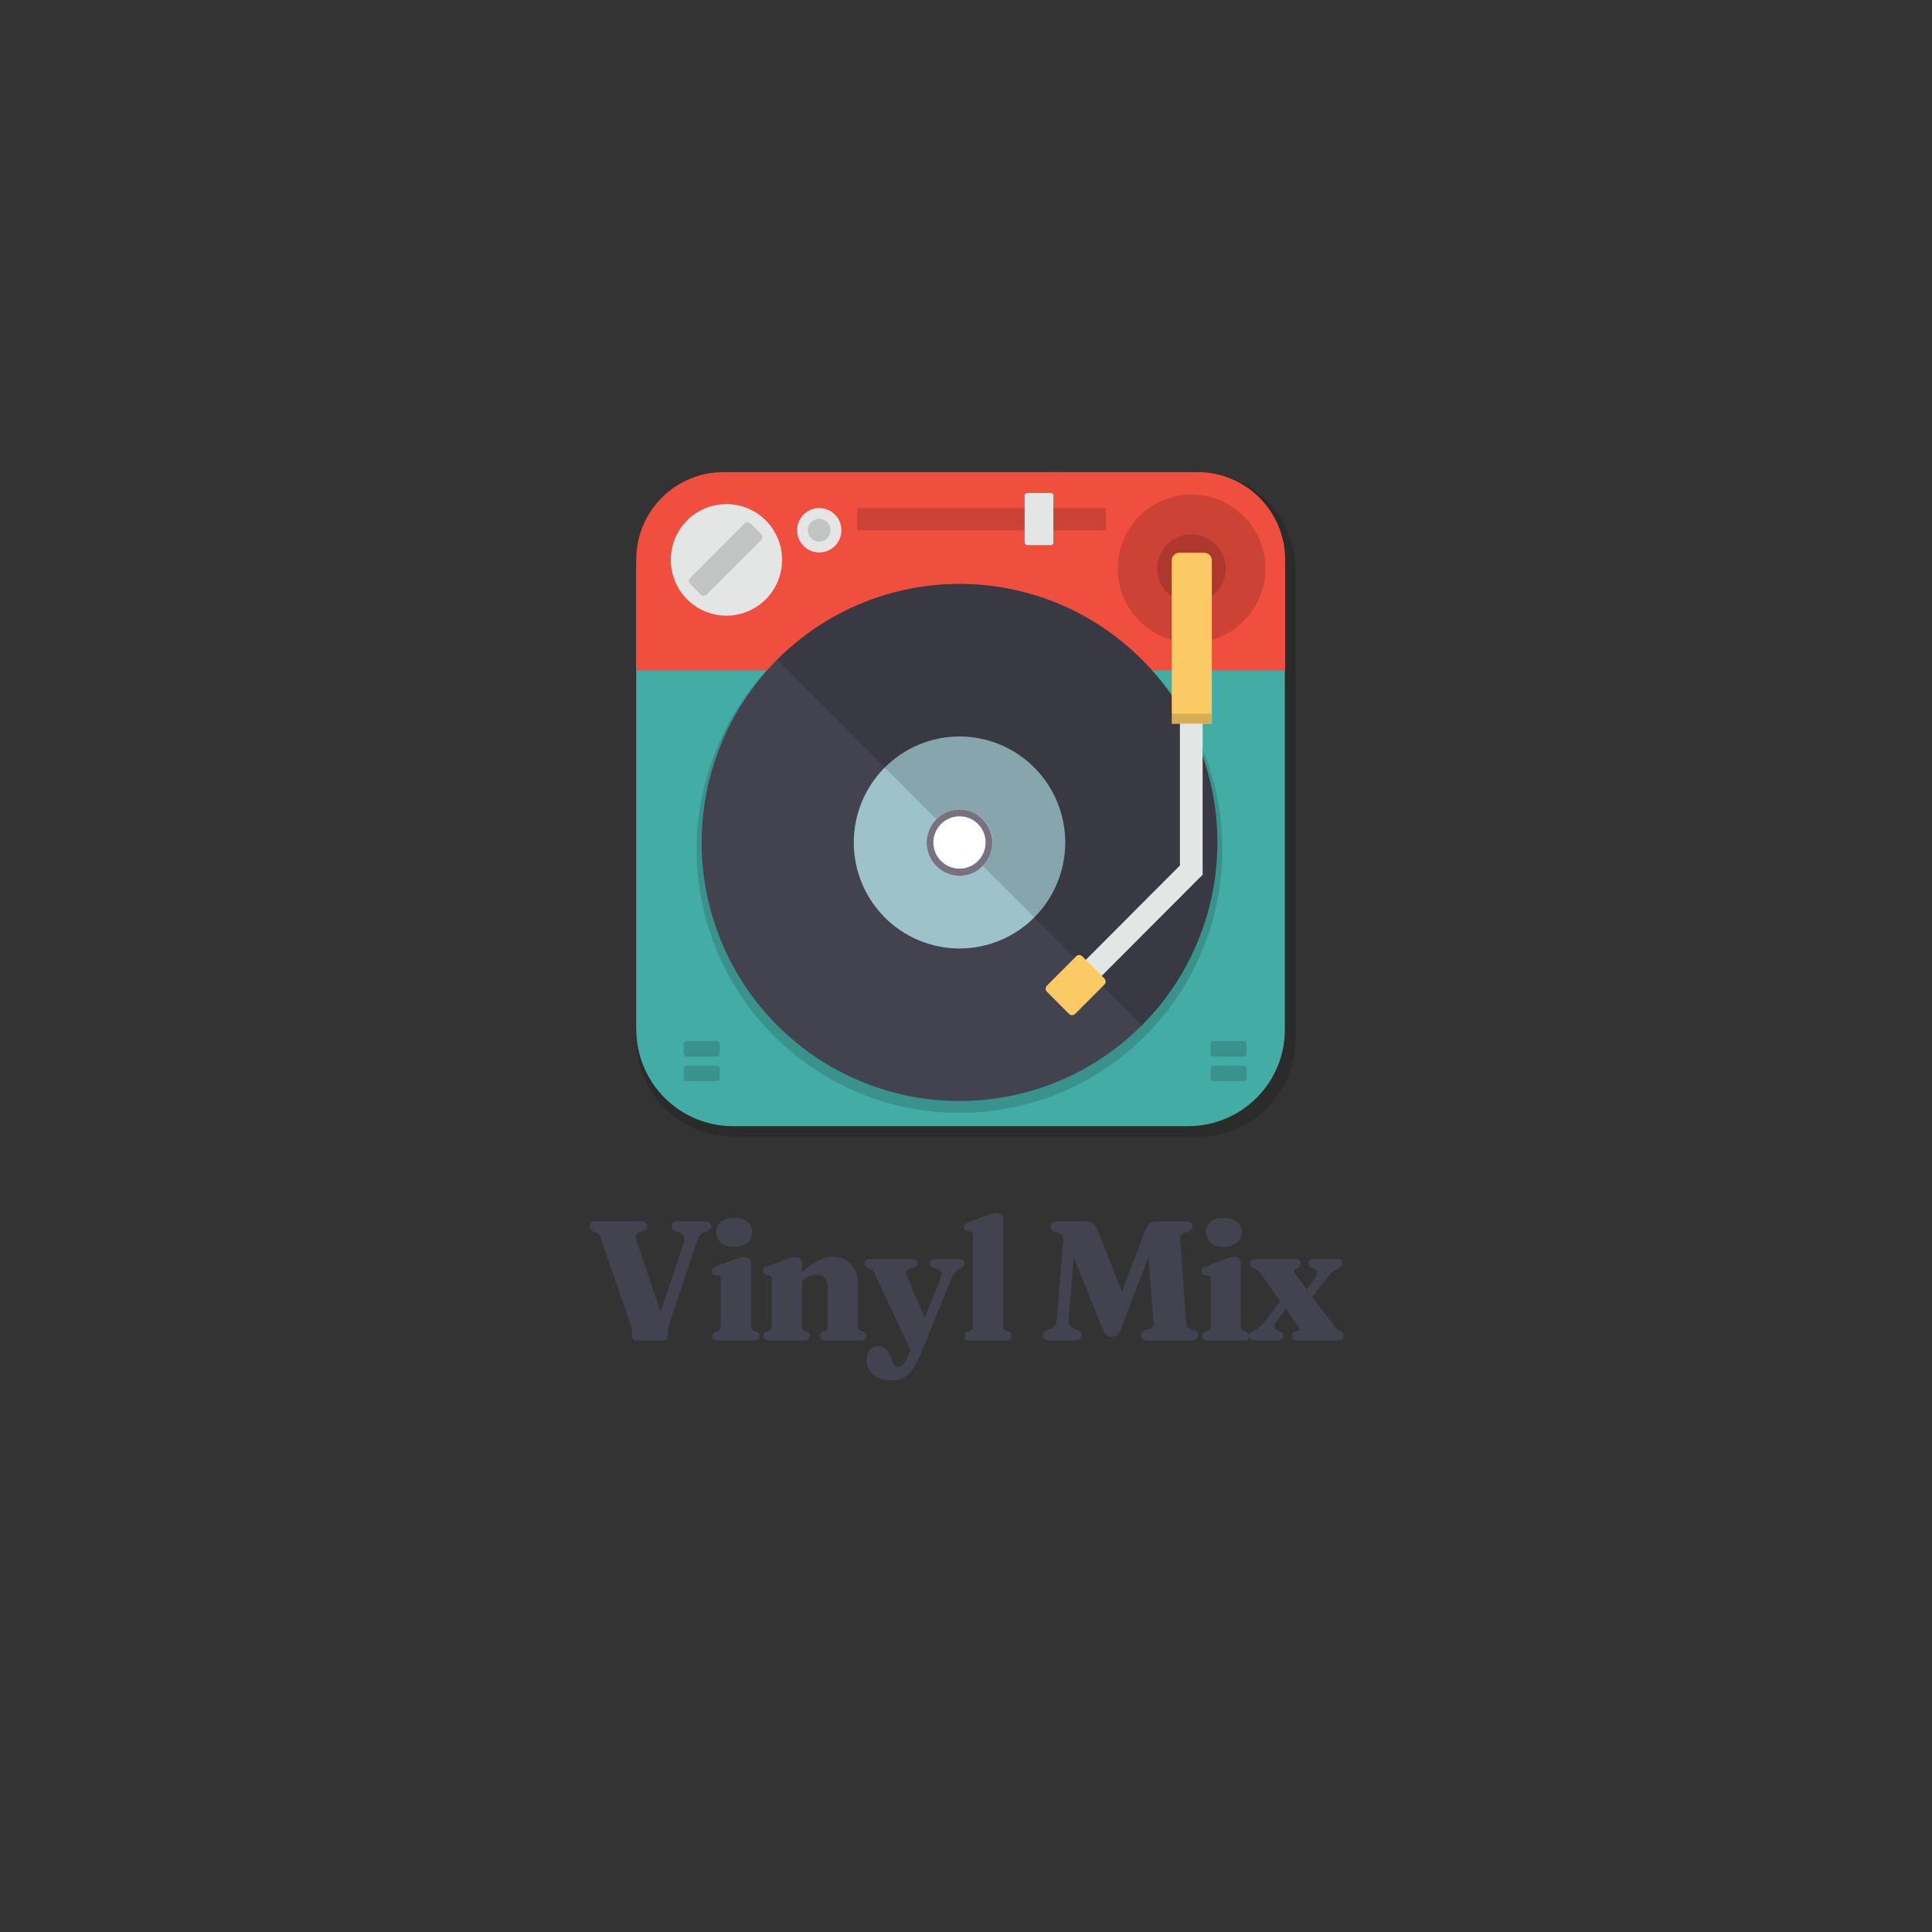 <svg xmlns="http://www.w3.org/2000/svg" xmlns:xlink="http://www.w3.org/1999/xlink" width="500" zoomAndPan="magnify" viewBox="0 0 375 375" height="500" preserveAspectRatio="xMidYMid meet" version="1.0"><rect x="0" y="0" width="375" height="375" fill="#333333" stroke="none"/><defs><g/><clipPath id="id1"><path d="M 123.344 91.637 L 251.594 91.637 L 251.594 220.637 L 123.344 220.637 Z M 123.344 91.637 " clip-rule="nonzero"/></clipPath><clipPath id="id2"><path d="M 123.344 91.637 L 250 91.637 L 250 219 L 123.344 219 Z M 123.344 91.637 " clip-rule="nonzero"/></clipPath><clipPath id="id3"><path d="M 123.344 91.637 L 250 91.637 L 250 131 L 123.344 131 Z M 123.344 91.637 " clip-rule="nonzero"/></clipPath></defs><g fill="rgb(26.27%, 26.27%, 30.98%)" fill-opacity="1"><g transform="translate(113.886, 260.165)"><g><path d="M 16.465 -22.137 C 16.465 -21.645 16.742 -21.43 17.238 -21.215 L 17.949 -20.984 C 19.004 -20.539 19.184 -19.926 18.82 -18.84 L 14.352 -5.508 L 9.684 -19.316 C 9.352 -20.309 9.5 -20.734 10.078 -20.965 L 10.887 -21.199 C 11.414 -21.414 11.68 -21.676 11.68 -22.137 C 11.68 -22.73 11.301 -23.094 10.441 -23.094 L 1.766 -23.094 C 0.922 -23.094 0.527 -22.73 0.527 -22.137 C 0.527 -21.711 0.758 -21.379 1.203 -21.164 L 1.766 -20.934 C 2.293 -20.688 2.539 -20.422 2.789 -19.664 L 8.445 -3.215 C 8.645 -2.641 8.793 -2.16 8.793 -1.797 L 8.793 -0.973 C 8.793 -0.328 9.172 0 9.75 0 L 14.797 0 C 15.359 0 15.77 -0.348 15.77 -0.922 L 15.77 -1.766 C 15.77 -2.324 15.887 -2.77 16.199 -3.727 L 21.164 -18.641 C 21.625 -20.094 22.055 -20.637 22.812 -20.984 L 23.359 -21.215 C 23.918 -21.461 24.133 -21.711 24.133 -22.156 C 24.133 -22.73 23.754 -23.094 22.914 -23.094 L 17.684 -23.094 C 16.844 -23.094 16.465 -22.73 16.465 -22.137 Z M 16.465 -22.137 "/></g></g></g><g fill="rgb(26.27%, 26.27%, 30.98%)" fill-opacity="1"><g transform="translate(137.126, 260.165)"><g><path d="M 5.359 -18.164 C 7.488 -18.164 8.844 -19.27 8.844 -21 C 8.844 -22.715 7.488 -23.805 5.359 -23.805 C 3.234 -23.805 1.898 -22.715 1.898 -21 C 1.898 -19.27 3.234 -18.164 5.359 -18.164 Z M 8.645 -14.895 C 8.645 -15.656 8.199 -16.184 7.293 -16.184 C 6.848 -16.184 6.316 -16.035 5.277 -15.637 L 1.93 -14.367 C 1.238 -14.105 1.039 -13.891 1.039 -13.43 C 1.039 -13.047 1.223 -12.816 1.648 -12.688 L 2.262 -12.602 C 2.656 -12.504 2.82 -12.289 2.82 -11.645 L 2.82 -3.066 C 2.82 -2.277 2.672 -2.012 2.309 -1.863 L 1.797 -1.699 C 1.336 -1.5 1.137 -1.238 1.137 -0.84 C 1.137 -0.312 1.469 0 2.227 0 L 9.238 0 C 9.98 0 10.328 -0.312 10.328 -0.84 C 10.328 -1.238 10.129 -1.5 9.648 -1.699 L 9.172 -1.863 C 8.793 -1.996 8.645 -2.277 8.645 -3.086 Z M 8.645 -14.895 "/></g></g></g><g fill="rgb(26.27%, 26.27%, 30.98%)" fill-opacity="1"><g transform="translate(147.006, 260.165)"><g><path d="M 8.645 -14.895 C 8.645 -15.656 8.199 -16.184 7.355 -16.184 C 6.797 -16.184 6.27 -16 5.277 -15.637 L 1.93 -14.367 C 1.238 -14.105 1.039 -13.891 1.039 -13.43 C 1.039 -13.047 1.223 -12.816 1.648 -12.688 L 2.262 -12.602 C 2.656 -12.504 2.82 -12.289 2.82 -11.645 L 2.82 -3.066 C 2.82 -2.277 2.672 -2.012 2.309 -1.863 L 1.797 -1.699 C 1.336 -1.5 1.137 -1.238 1.137 -0.84 C 1.137 -0.312 1.469 0 2.227 0 L 9.055 0 C 9.832 0 10.16 -0.312 10.16 -0.891 C 10.16 -1.27 9.996 -1.5 9.633 -1.684 L 9.172 -1.863 C 8.793 -2.027 8.645 -2.277 8.645 -3.086 L 8.645 -11.531 L 8.711 -11.582 C 9.602 -12.355 10.605 -12.734 11.465 -12.734 C 12.852 -12.734 13.691 -11.895 13.691 -10.227 L 13.691 -3.102 C 13.691 -2.293 13.543 -2.027 13.164 -1.863 L 12.688 -1.684 C 12.324 -1.5 12.156 -1.27 12.156 -0.891 C 12.156 -0.312 12.488 0 13.262 0 L 20.109 0 C 20.852 0 21.18 -0.312 21.18 -0.84 C 21.18 -1.238 21 -1.5 20.52 -1.699 L 20.059 -1.863 C 19.68 -1.996 19.516 -2.293 19.516 -3.102 L 19.516 -11.07 C 19.516 -14.152 17.57 -16.215 14.684 -16.215 C 13 -16.215 11.152 -15.441 8.645 -13.262 Z M 8.645 -14.895 "/></g></g></g><g fill="rgb(26.27%, 26.27%, 30.98%)" fill-opacity="1"><g transform="translate(167.772, 260.165)"><g><path d="M 8.957 2.012 C 7.77 4.766 7.273 5.148 6.582 5.148 C 6.105 5.148 5.676 4.734 5.426 3.977 L 5.148 3.266 C 4.637 1.965 4.043 1.105 2.688 1.105 C 1.32 1.105 0.445 2.113 0.445 3.746 C 0.445 6.039 2.242 7.77 5.148 7.77 C 8.066 7.77 9.336 6.516 11.434 1.418 L 16.891 -11.941 C 17.438 -13.262 17.883 -13.691 18.773 -14.07 C 19.285 -14.301 19.48 -14.582 19.48 -14.93 C 19.48 -15.457 19.07 -15.77 18.426 -15.77 L 13.758 -15.77 C 13.133 -15.77 12.719 -15.457 12.719 -14.93 C 12.719 -14.516 12.949 -14.219 13.477 -14.055 L 14.086 -13.891 C 15.043 -13.625 15.191 -13.016 14.648 -11.664 L 11.73 -4.371 L 8.496 -11.926 C 7.902 -13.297 8.066 -13.742 9.008 -13.988 L 9.535 -14.105 C 10.062 -14.254 10.277 -14.516 10.277 -14.93 C 10.277 -15.457 9.883 -15.77 9.238 -15.77 L 1.105 -15.77 C 0.461 -15.77 0.051 -15.457 0.051 -14.93 C 0.051 -14.516 0.23 -14.27 0.66 -14.086 C 1.387 -13.824 1.684 -13.625 2.062 -12.801 L 8.992 1.965 Z M 8.957 2.012 "/></g></g></g><g fill="rgb(26.27%, 26.27%, 30.98%)" fill-opacity="1"><g transform="translate(186.047, 260.165)"><g><path d="M 8.645 -23.441 C 8.645 -24.184 8.199 -24.711 7.293 -24.711 C 6.848 -24.711 6.316 -24.578 5.277 -24.184 L 1.93 -22.914 C 1.238 -22.648 1.039 -22.418 1.039 -21.973 C 1.039 -21.594 1.223 -21.348 1.648 -21.23 L 2.262 -21.148 C 2.656 -21.051 2.82 -20.836 2.82 -20.191 L 2.82 -3.066 C 2.82 -2.277 2.672 -2.012 2.309 -1.863 L 1.797 -1.699 C 1.336 -1.5 1.137 -1.238 1.137 -0.84 C 1.137 -0.312 1.469 0 2.227 0 L 9.238 0 C 9.98 0 10.328 -0.312 10.328 -0.84 C 10.328 -1.238 10.129 -1.5 9.648 -1.699 L 9.172 -1.863 C 8.793 -1.996 8.645 -2.277 8.645 -3.086 Z M 8.645 -23.441 "/></g></g></g><g fill="rgb(26.27%, 26.27%, 30.98%)" fill-opacity="1"><g transform="translate(195.959, 260.165)"><g/></g></g><g fill="rgb(26.27%, 26.27%, 30.98%)" fill-opacity="1"><g transform="translate(201.765, 260.165)"><g><path d="M 8.164 -0.988 C 8.164 -1.418 7.934 -1.699 7.57 -1.863 L 6.945 -2.145 C 6.121 -2.539 5.559 -2.969 5.641 -3.961 L 6.648 -16.168 L 12.141 -2.441 C 12.77 -0.875 13.297 -0.727 14.121 -0.727 C 14.879 -0.727 15.375 -0.973 15.871 -2.344 L 21.164 -16.266 L 22.137 -3.43 C 22.188 -2.738 21.988 -2.441 21.262 -2.211 L 20.52 -1.98 C 19.926 -1.781 19.73 -1.418 19.73 -0.957 C 19.73 -0.363 20.125 0 20.984 0 L 29.543 0 C 30.371 0 30.766 -0.414 30.766 -1.008 C 30.766 -1.484 30.52 -1.832 30.039 -1.98 L 29.332 -2.211 C 28.719 -2.41 28.504 -2.641 28.457 -3.43 L 27.316 -19.5 C 27.25 -20.34 27.449 -20.637 28.191 -20.883 L 28.918 -21.113 C 29.43 -21.281 29.691 -21.625 29.691 -22.137 C 29.691 -22.73 29.312 -23.094 28.473 -23.094 L 22.898 -23.094 C 21.645 -23.094 21.016 -22.633 20.488 -21.215 L 16 -9.469 L 11.301 -21.281 C 10.738 -22.73 10.113 -23.094 8.941 -23.094 L 3.43 -23.094 C 2.605 -23.094 2.195 -22.73 2.195 -22.137 C 2.195 -21.594 2.457 -21.281 3.004 -21.098 L 3.711 -20.883 C 4.438 -20.637 4.684 -20.141 4.602 -19.004 L 3.348 -3.977 C 3.266 -2.984 2.77 -2.508 2.047 -2.211 L 1.551 -2.027 C 1.023 -1.797 0.676 -1.52 0.676 -0.957 C 0.676 -0.363 1.055 0 1.898 0 L 6.945 0 C 7.77 0 8.164 -0.395 8.164 -0.988 Z M 8.164 -0.988 "/></g></g></g><g fill="rgb(26.27%, 26.27%, 30.98%)" fill-opacity="1"><g transform="translate(232.18, 260.165)"><g><path d="M 5.359 -18.164 C 7.488 -18.164 8.844 -19.27 8.844 -21 C 8.844 -22.715 7.488 -23.805 5.359 -23.805 C 3.234 -23.805 1.898 -22.715 1.898 -21 C 1.898 -19.27 3.234 -18.164 5.359 -18.164 Z M 8.645 -14.895 C 8.645 -15.656 8.199 -16.184 7.293 -16.184 C 6.848 -16.184 6.316 -16.035 5.277 -15.637 L 1.93 -14.367 C 1.238 -14.105 1.039 -13.891 1.039 -13.43 C 1.039 -13.047 1.223 -12.816 1.648 -12.688 L 2.262 -12.602 C 2.656 -12.504 2.82 -12.289 2.82 -11.645 L 2.82 -3.066 C 2.82 -2.277 2.672 -2.012 2.309 -1.863 L 1.797 -1.699 C 1.336 -1.5 1.137 -1.238 1.137 -0.84 C 1.137 -0.312 1.469 0 2.227 0 L 9.238 0 C 9.98 0 10.328 -0.312 10.328 -0.84 C 10.328 -1.238 10.129 -1.5 9.648 -1.699 L 9.172 -1.863 C 8.793 -1.996 8.645 -2.277 8.645 -3.086 Z M 8.645 -14.895 "/></g></g></g><g fill="rgb(26.27%, 26.27%, 30.98%)" fill-opacity="1"><g transform="translate(242.059, 260.165)"><g><path d="M 9.438 -12.836 C 9.023 -13.43 9.023 -13.707 9.535 -13.938 L 9.965 -14.121 C 10.293 -14.301 10.426 -14.551 10.426 -14.914 C 10.426 -15.457 10.012 -15.77 9.371 -15.77 L 1.633 -15.77 C 0.957 -15.77 0.562 -15.457 0.562 -14.895 C 0.562 -14.449 0.711 -14.188 1.254 -13.973 C 1.797 -13.773 2.242 -13.492 2.805 -12.703 L 6.434 -7.57 L 4.074 -4.52 C 2.789 -2.887 2.211 -2.242 1.172 -1.797 C 0.594 -1.52 0.395 -1.27 0.395 -0.875 C 0.395 -0.348 0.793 -0.016 1.453 -0.016 L 6.02 -0.016 C 6.664 -0.016 7.078 -0.348 7.078 -0.875 C 7.078 -1.254 6.895 -1.5 6.449 -1.684 L 6.039 -1.816 C 5.23 -2.113 5.082 -2.836 5.789 -3.777 L 7.539 -6.086 L 9.816 -2.902 C 10.293 -2.262 10.262 -1.93 9.668 -1.75 L 9.238 -1.633 C 8.859 -1.5 8.695 -1.254 8.695 -0.875 C 8.695 -0.328 9.09 0 9.781 0 L 17.684 0 C 18.344 0 18.758 -0.328 18.758 -0.859 C 18.758 -1.254 18.559 -1.484 18.113 -1.73 C 17.633 -1.965 17.32 -2.277 16.629 -3.184 L 12.652 -8.445 L 14.848 -11.285 C 16.133 -12.898 16.727 -13.543 17.766 -13.988 C 18.328 -14.285 18.523 -14.516 18.523 -14.914 C 18.523 -15.457 18.145 -15.77 17.484 -15.77 L 12.918 -15.77 C 12.258 -15.77 11.844 -15.457 11.844 -14.914 C 11.844 -14.531 12.043 -14.285 12.473 -14.105 L 12.898 -13.973 C 13.691 -13.676 13.855 -12.965 13.148 -12.027 L 11.547 -9.914 Z M 9.438 -12.836 "/></g></g></g><g clip-path="url(#id1)"><path fill="rgb(0%, 0%, 0%)" d="M 232.555 220.637 L 142.379 220.637 C 131.941 220.637 123.496 212.172 123.496 201.754 L 123.496 110.57 C 123.496 100.102 131.941 91.637 142.379 91.637 L 232.605 91.637 C 242.996 91.637 251.438 100.102 251.438 110.57 L 251.438 201.754 C 251.438 212.172 242.996 220.637 232.555 220.637 Z M 232.555 220.637 " fill-opacity="0.149" fill-rule="nonzero"/></g><g clip-path="url(#id2)"><path fill="rgb(26.27%, 67.839%, 64.709%)" d="M 230.609 218.586 L 142.277 218.586 C 131.891 218.586 123.496 210.168 123.496 199.754 L 123.496 110.469 C 123.496 100.051 131.891 91.637 142.277 91.637 L 230.609 91.637 C 241 91.637 249.391 100.051 249.391 110.469 L 249.391 199.754 C 249.441 210.168 241 218.586 230.609 218.586 Z M 230.609 218.586 " fill-opacity="1" fill-rule="nonzero"/></g><g clip-path="url(#id3)"><path fill="rgb(94.119%, 30.589%, 24.309%)" d="M 249.441 108.621 L 249.441 130.121 L 123.496 130.121 L 123.496 108.621 C 123.496 99.23 131.07 91.637 140.434 91.637 L 232.453 91.637 C 241.816 91.637 249.441 99.23 249.441 108.621 Z M 249.441 108.621 " fill-opacity="1" fill-rule="nonzero"/></g><path fill="rgb(0%, 0%, 0%)" d="M 237.262 164.859 C 237.262 166.535 237.18 168.207 237.016 169.875 C 236.855 171.543 236.609 173.195 236.281 174.84 C 235.957 176.484 235.551 178.105 235.066 179.711 C 234.582 181.312 234.02 182.891 233.379 184.438 C 232.738 185.984 232.027 187.5 231.238 188.977 C 230.449 190.453 229.594 191.891 228.664 193.281 C 227.734 194.676 226.742 196.02 225.68 197.316 C 224.621 198.609 223.5 199.852 222.32 201.035 C 221.137 202.219 219.898 203.344 218.609 204.406 C 217.316 205.469 215.977 206.465 214.586 207.398 C 213.195 208.328 211.766 209.188 210.293 209.977 C 208.816 210.77 207.309 211.484 205.766 212.125 C 204.223 212.766 202.648 213.328 201.051 213.816 C 199.453 214.301 197.832 214.707 196.195 215.035 C 194.555 215.363 192.902 215.609 191.242 215.773 C 189.578 215.938 187.91 216.02 186.238 216.02 C 184.566 216.02 182.902 215.938 181.238 215.773 C 179.574 215.609 177.926 215.363 176.285 215.035 C 174.645 214.707 173.027 214.301 171.426 213.816 C 169.828 213.328 168.258 212.766 166.715 212.125 C 165.168 211.484 163.66 210.77 162.188 209.977 C 160.715 209.188 159.281 208.328 157.891 207.398 C 156.504 206.465 155.16 205.469 153.871 204.406 C 152.578 203.344 151.34 202.219 150.16 201.035 C 148.977 199.852 147.855 198.609 146.797 197.316 C 145.738 196.02 144.742 194.676 143.812 193.281 C 142.887 191.891 142.027 190.453 141.238 188.977 C 140.453 187.5 139.738 185.984 139.098 184.438 C 138.461 182.891 137.898 181.312 137.414 179.711 C 136.926 178.105 136.523 176.484 136.195 174.84 C 135.871 173.195 135.625 171.543 135.461 169.875 C 135.297 168.207 135.215 166.535 135.215 164.859 C 135.215 163.184 135.297 161.512 135.461 159.844 C 135.625 158.18 135.871 156.523 136.195 154.879 C 136.523 153.234 136.926 151.613 137.414 150.008 C 137.898 148.406 138.461 146.832 139.098 145.281 C 139.738 143.734 140.453 142.223 141.238 140.742 C 142.027 139.266 142.887 137.832 143.812 136.438 C 144.742 135.043 145.738 133.699 146.797 132.406 C 147.855 131.109 148.977 129.871 150.16 128.684 C 151.34 127.5 152.578 126.375 153.871 125.312 C 155.16 124.25 156.504 123.254 157.891 122.324 C 159.281 121.391 160.715 120.531 162.188 119.742 C 163.66 118.953 165.168 118.238 166.715 117.594 C 168.258 116.953 169.828 116.391 171.426 115.902 C 173.027 115.418 174.645 115.012 176.285 114.684 C 177.926 114.359 179.574 114.113 181.238 113.949 C 182.902 113.785 184.566 113.703 186.238 113.703 C 187.91 113.703 189.578 113.785 191.242 113.949 C 192.902 114.113 194.555 114.359 196.195 114.684 C 197.832 115.012 199.453 115.418 201.051 115.902 C 202.648 116.391 204.223 116.953 205.766 117.594 C 207.309 118.238 208.816 118.953 210.293 119.742 C 211.766 120.531 213.195 121.391 214.586 122.324 C 215.977 123.254 217.316 124.25 218.609 125.312 C 219.898 126.375 221.137 127.5 222.32 128.684 C 223.5 129.871 224.621 131.109 225.68 132.406 C 226.742 133.699 227.734 135.043 228.664 136.438 C 229.594 137.832 230.449 139.266 231.238 140.742 C 232.027 142.223 232.738 143.734 233.379 145.281 C 234.02 146.832 234.582 148.406 235.066 150.008 C 235.551 151.613 235.957 153.234 236.281 154.879 C 236.609 156.523 236.855 158.18 237.016 159.844 C 237.18 161.512 237.262 163.184 237.262 164.859 Z M 237.262 164.859 " fill-opacity="0.149" fill-rule="nonzero"/><path fill="rgb(26.27%, 26.27%, 30.98%)" d="M 236.289 163.527 C 236.289 165.168 236.211 166.809 236.051 168.445 C 235.891 170.082 235.648 171.703 235.328 173.316 C 235.008 174.93 234.609 176.52 234.137 178.094 C 233.66 179.668 233.109 181.211 232.48 182.73 C 231.852 184.25 231.152 185.734 230.379 187.184 C 229.609 188.633 228.766 190.039 227.855 191.406 C 226.945 192.773 225.969 194.09 224.93 195.363 C 223.891 196.633 222.789 197.848 221.633 199.012 C 220.473 200.172 219.258 201.277 217.992 202.32 C 216.723 203.359 215.41 204.34 214.047 205.254 C 212.684 206.164 211.277 207.008 209.832 207.785 C 208.387 208.559 206.906 209.262 205.395 209.891 C 203.879 210.52 202.336 211.07 200.77 211.547 C 199.199 212.027 197.613 212.426 196.004 212.746 C 194.395 213.066 192.777 213.309 191.145 213.469 C 189.516 213.629 187.879 213.711 186.238 213.711 C 184.602 213.711 182.965 213.629 181.332 213.469 C 179.703 213.309 178.082 213.066 176.473 212.746 C 174.867 212.426 173.277 212.027 171.711 211.547 C 170.141 211.07 168.602 210.52 167.086 209.891 C 165.57 209.262 164.09 208.559 162.645 207.785 C 161.199 207.008 159.797 206.164 158.434 205.254 C 157.07 204.34 155.754 203.359 154.488 202.32 C 153.219 201.277 152.008 200.172 150.848 199.012 C 149.688 197.848 148.59 196.633 147.551 195.363 C 146.508 194.09 145.535 192.773 144.621 191.406 C 143.711 190.039 142.871 188.633 142.098 187.184 C 141.324 185.734 140.625 184.25 139.996 182.73 C 139.371 181.211 138.82 179.668 138.344 178.094 C 137.867 176.52 137.469 174.93 137.148 173.316 C 136.828 171.703 136.59 170.082 136.43 168.445 C 136.27 166.809 136.188 165.168 136.188 163.527 C 136.188 161.883 136.27 160.242 136.43 158.605 C 136.59 156.973 136.828 155.348 137.148 153.734 C 137.469 152.125 137.867 150.531 138.344 148.957 C 138.82 147.387 139.371 145.84 139.996 144.32 C 140.625 142.805 141.324 141.32 142.098 139.871 C 142.871 138.418 143.711 137.012 144.621 135.645 C 145.535 134.277 146.508 132.961 147.551 131.691 C 148.59 130.418 149.688 129.203 150.848 128.039 C 152.008 126.879 153.219 125.777 154.488 124.734 C 155.754 123.691 157.07 122.711 158.434 121.801 C 159.797 120.887 161.199 120.043 162.645 119.27 C 164.09 118.492 165.57 117.793 167.086 117.164 C 168.602 116.531 170.141 115.98 171.711 115.504 C 173.277 115.027 174.867 114.629 176.473 114.305 C 178.082 113.984 179.703 113.746 181.332 113.582 C 182.965 113.422 184.602 113.344 186.238 113.344 C 187.879 113.344 189.516 113.422 191.145 113.582 C 192.777 113.746 194.395 113.984 196.004 114.305 C 197.613 114.629 199.199 115.027 200.77 115.504 C 202.336 115.98 203.879 116.531 205.395 117.164 C 206.906 117.793 208.387 118.492 209.832 119.27 C 211.277 120.043 212.684 120.887 214.047 121.801 C 215.41 122.711 216.723 123.691 217.992 124.734 C 219.258 125.777 220.473 126.879 221.633 128.039 C 222.789 129.203 223.891 130.418 224.93 131.691 C 225.969 132.961 226.945 134.277 227.855 135.645 C 228.766 137.012 229.609 138.418 230.379 139.871 C 231.152 141.32 231.852 142.805 232.48 144.32 C 233.109 145.84 233.66 147.387 234.137 148.957 C 234.609 150.531 235.008 152.125 235.328 153.734 C 235.648 155.348 235.891 156.973 236.051 158.605 C 236.211 160.242 236.289 161.883 236.289 163.527 Z M 236.289 163.527 " fill-opacity="1" fill-rule="nonzero"/><path fill="rgb(61.96%, 76.079%, 79.219%)" d="M 206.762 163.527 C 206.762 164.199 206.727 164.871 206.664 165.543 C 206.598 166.215 206.5 166.879 206.367 167.539 C 206.234 168.199 206.074 168.855 205.879 169.5 C 205.684 170.145 205.457 170.777 205.199 171.398 C 204.941 172.023 204.656 172.633 204.34 173.227 C 204.02 173.82 203.676 174.398 203.301 174.957 C 202.93 175.52 202.531 176.059 202.102 176.578 C 201.676 177.102 201.227 177.598 200.75 178.074 C 200.273 178.551 199.777 179.004 199.258 179.43 C 198.738 179.859 198.199 180.262 197.641 180.633 C 197.082 181.008 196.508 181.355 195.914 181.672 C 195.32 181.992 194.715 182.277 194.094 182.535 C 193.473 182.793 192.84 183.02 192.195 183.215 C 191.555 183.41 190.902 183.574 190.242 183.707 C 189.582 183.84 188.918 183.938 188.25 184.004 C 187.582 184.07 186.91 184.102 186.238 184.102 C 185.566 184.102 184.898 184.07 184.227 184.004 C 183.559 183.938 182.895 183.84 182.234 183.707 C 181.578 183.574 180.926 183.41 180.281 183.215 C 179.641 183.02 179.008 182.793 178.387 182.535 C 177.766 182.277 177.156 181.992 176.566 181.672 C 175.973 181.355 175.398 181.008 174.836 180.633 C 174.277 180.262 173.738 179.859 173.219 179.43 C 172.699 179.004 172.203 178.551 171.727 178.074 C 171.254 177.598 170.801 177.102 170.375 176.578 C 169.949 176.059 169.551 175.52 169.176 174.957 C 168.801 174.398 168.457 173.82 168.141 173.227 C 167.824 172.633 167.535 172.023 167.277 171.398 C 167.023 170.777 166.797 170.145 166.602 169.5 C 166.406 168.855 166.242 168.199 166.113 167.539 C 165.98 166.879 165.883 166.215 165.816 165.543 C 165.75 164.871 165.719 164.199 165.719 163.527 C 165.719 162.852 165.75 162.18 165.816 161.508 C 165.883 160.84 165.98 160.172 166.113 159.512 C 166.242 158.852 166.406 158.199 166.602 157.555 C 166.797 156.906 167.023 156.273 167.277 155.652 C 167.535 155.027 167.824 154.422 168.141 153.828 C 168.457 153.23 168.801 152.656 169.176 152.094 C 169.551 151.535 169.949 150.992 170.375 150.473 C 170.801 149.953 171.254 149.453 171.727 148.977 C 172.203 148.5 172.699 148.047 173.219 147.621 C 173.738 147.191 174.277 146.793 174.836 146.418 C 175.398 146.043 175.973 145.695 176.566 145.379 C 177.156 145.062 177.766 144.773 178.387 144.516 C 179.008 144.258 179.641 144.031 180.281 143.836 C 180.926 143.641 181.578 143.477 182.234 143.344 C 182.895 143.215 183.559 143.113 184.227 143.047 C 184.898 142.984 185.566 142.949 186.238 142.949 C 186.91 142.949 187.582 142.984 188.25 143.047 C 188.918 143.113 189.582 143.215 190.242 143.344 C 190.902 143.477 191.555 143.641 192.195 143.836 C 192.84 144.031 193.473 144.258 194.094 144.516 C 194.715 144.773 195.32 145.062 195.914 145.379 C 196.508 145.695 197.082 146.043 197.641 146.418 C 198.199 146.793 198.738 147.191 199.258 147.621 C 199.777 148.047 200.273 148.5 200.75 148.977 C 201.227 149.453 201.676 149.953 202.102 150.473 C 202.531 150.992 202.93 151.535 203.301 152.094 C 203.676 152.656 204.02 153.23 204.34 153.828 C 204.656 154.422 204.941 155.027 205.199 155.652 C 205.457 156.273 205.684 156.906 205.879 157.555 C 206.074 158.199 206.234 158.852 206.367 159.512 C 206.5 160.172 206.598 160.84 206.664 161.508 C 206.727 162.18 206.762 162.852 206.762 163.527 Z M 206.762 163.527 " fill-opacity="1" fill-rule="nonzero"/><path fill="rgb(0%, 0%, 0%)" d="M 150.824 128.016 C 170.375 108.418 202.105 108.418 221.652 128.016 C 241.203 147.617 241.203 179.434 221.652 199.035 Z M 150.824 128.016 " fill-opacity="0.149" fill-rule="nonzero"/><path fill="rgb(100%, 100%, 100%)" d="M 192.637 163.527 C 192.637 163.945 192.594 164.363 192.512 164.777 C 192.43 165.191 192.309 165.59 192.148 165.98 C 191.988 166.371 191.793 166.738 191.559 167.09 C 191.324 167.441 191.059 167.762 190.762 168.062 C 190.465 168.359 190.141 168.625 189.793 168.859 C 189.445 169.094 189.074 169.289 188.688 169.453 C 188.301 169.613 187.898 169.734 187.488 169.816 C 187.074 169.898 186.66 169.941 186.238 169.941 C 185.82 169.941 185.402 169.898 184.992 169.816 C 184.578 169.734 184.18 169.613 183.793 169.453 C 183.402 169.289 183.035 169.094 182.684 168.859 C 182.336 168.625 182.012 168.359 181.715 168.062 C 181.418 167.762 181.152 167.441 180.922 167.09 C 180.688 166.738 180.488 166.371 180.328 165.98 C 180.168 165.59 180.047 165.191 179.965 164.777 C 179.883 164.363 179.844 163.945 179.844 163.527 C 179.844 163.105 179.883 162.688 179.965 162.273 C 180.047 161.863 180.168 161.461 180.328 161.07 C 180.488 160.684 180.688 160.312 180.922 159.961 C 181.152 159.613 181.418 159.289 181.715 158.992 C 182.012 158.691 182.336 158.426 182.684 158.191 C 183.035 157.957 183.402 157.762 183.793 157.602 C 184.18 157.438 184.578 157.316 184.992 157.234 C 185.402 157.152 185.82 157.113 186.238 157.113 C 186.66 157.113 187.074 157.152 187.488 157.234 C 187.898 157.316 188.301 157.438 188.688 157.602 C 189.074 157.762 189.445 157.957 189.793 158.191 C 190.141 158.426 190.465 158.691 190.762 158.992 C 191.059 159.289 191.324 159.613 191.559 159.961 C 191.793 160.312 191.988 160.684 192.148 161.07 C 192.309 161.461 192.43 161.863 192.512 162.273 C 192.594 162.688 192.637 163.105 192.637 163.527 Z M 192.637 163.527 " fill-opacity="1" fill-rule="nonzero"/><path fill="rgb(47.06%, 44.31%, 50.98%)" d="M 186.238 158.445 C 187.57 158.445 188.848 158.961 189.82 159.934 C 190.793 160.91 191.305 162.191 191.305 163.527 C 191.305 164.859 190.793 166.145 189.82 167.117 C 188.848 168.094 187.57 168.605 186.238 168.605 C 184.91 168.605 183.629 168.094 182.656 167.117 C 181.684 166.145 181.172 164.859 181.172 163.527 C 181.172 162.191 181.684 160.91 182.656 159.934 C 183.629 158.961 184.91 158.445 186.238 158.445 M 186.238 157.113 C 184.602 157.113 182.965 157.727 181.734 159.012 C 179.227 161.523 179.227 165.578 181.734 168.094 C 182.965 169.324 184.602 169.992 186.238 169.992 C 187.875 169.992 189.516 169.375 190.742 168.094 C 193.25 165.578 193.25 161.523 190.742 159.012 C 189.516 157.727 187.875 157.113 186.238 157.113 Z M 186.238 157.113 " fill-opacity="1" fill-rule="nonzero"/><path fill="rgb(0%, 0%, 0%)" d="M 166.383 98.617 L 214.645 98.617 L 214.645 102.926 L 166.383 102.926 Z M 166.383 98.617 " fill-opacity="0.149" fill-rule="nonzero"/><path fill="rgb(0%, 0%, 0%)" d="M 245.605 110.367 C 245.605 111.309 245.512 112.242 245.328 113.168 C 245.145 114.094 244.875 114.992 244.516 115.863 C 244.152 116.734 243.711 117.562 243.191 118.348 C 242.668 119.133 242.074 119.859 241.406 120.523 C 240.742 121.191 240.02 121.789 239.238 122.312 C 238.453 122.836 237.629 123.277 236.758 123.641 C 235.891 124 234.992 124.273 234.07 124.457 C 233.148 124.641 232.215 124.734 231.273 124.734 C 230.336 124.734 229.402 124.641 228.48 124.457 C 227.559 124.273 226.66 124 225.793 123.641 C 224.922 123.277 224.098 122.836 223.312 122.312 C 222.531 121.789 221.809 121.191 221.145 120.523 C 220.477 119.859 219.883 119.133 219.359 118.348 C 218.836 117.562 218.395 116.734 218.035 115.863 C 217.676 114.992 217.406 114.094 217.223 113.168 C 217.039 112.242 216.945 111.309 216.945 110.367 C 216.945 109.422 217.039 108.488 217.223 107.562 C 217.406 106.637 217.676 105.738 218.035 104.867 C 218.395 103.996 218.836 103.168 219.359 102.383 C 219.883 101.598 220.477 100.875 221.145 100.207 C 221.809 99.539 222.531 98.945 223.312 98.418 C 224.098 97.895 224.922 97.453 225.793 97.094 C 226.66 96.73 227.559 96.457 228.48 96.273 C 229.402 96.09 230.336 96 231.273 96 C 232.215 96 233.148 96.09 234.07 96.273 C 234.992 96.457 235.891 96.73 236.758 97.094 C 237.629 97.453 238.453 97.895 239.238 98.418 C 240.02 98.945 240.742 99.539 241.406 100.207 C 242.074 100.875 242.668 101.598 243.191 102.383 C 243.711 103.168 244.152 103.996 244.516 104.867 C 244.875 105.738 245.145 106.637 245.328 107.562 C 245.512 108.488 245.605 109.422 245.605 110.367 Z M 245.605 110.367 " fill-opacity="0.149" fill-rule="nonzero"/><path fill="rgb(0%, 0%, 0%)" d="M 237.93 110.367 C 237.93 110.805 237.887 111.238 237.801 111.668 C 237.715 112.098 237.59 112.516 237.422 112.918 C 237.254 113.324 237.051 113.707 236.809 114.07 C 236.562 114.438 236.289 114.773 235.98 115.082 C 235.672 115.391 235.336 115.668 234.973 115.914 C 234.609 116.156 234.227 116.359 233.82 116.527 C 233.418 116.695 233 116.824 232.574 116.91 C 232.145 116.992 231.711 117.035 231.273 117.035 C 230.84 117.035 230.406 116.992 229.977 116.91 C 229.551 116.824 229.133 116.695 228.73 116.527 C 228.324 116.359 227.941 116.156 227.578 115.914 C 227.215 115.668 226.879 115.391 226.57 115.082 C 226.262 114.773 225.984 114.438 225.742 114.07 C 225.5 113.707 225.297 113.324 225.129 112.918 C 224.961 112.516 224.836 112.098 224.75 111.668 C 224.664 111.238 224.621 110.805 224.621 110.367 C 224.621 109.93 224.664 109.496 224.75 109.066 C 224.836 108.637 224.961 108.219 225.129 107.812 C 225.297 107.41 225.5 107.023 225.742 106.66 C 225.984 106.297 226.262 105.957 226.57 105.648 C 226.879 105.34 227.215 105.062 227.578 104.82 C 227.941 104.578 228.324 104.371 228.73 104.203 C 229.133 104.035 229.551 103.91 229.977 103.824 C 230.406 103.738 230.84 103.695 231.273 103.695 C 231.711 103.695 232.145 103.738 232.574 103.824 C 233 103.91 233.418 104.035 233.82 104.203 C 234.227 104.371 234.609 104.578 234.973 104.82 C 235.336 105.062 235.672 105.34 235.98 105.648 C 236.289 105.957 236.562 106.297 236.809 106.66 C 237.051 107.023 237.254 107.41 237.422 107.812 C 237.59 108.219 237.715 108.637 237.801 109.066 C 237.887 109.496 237.93 109.93 237.93 110.367 Z M 237.93 110.367 " fill-opacity="0.149" fill-rule="nonzero"/><path fill="rgb(89.409%, 89.799%, 89.799%)" d="M 151.797 108.672 C 151.797 109.383 151.727 110.086 151.59 110.785 C 151.449 111.48 151.246 112.16 150.977 112.816 C 150.703 113.473 150.371 114.098 149.977 114.688 C 149.582 115.277 149.137 115.824 148.633 116.328 C 148.133 116.832 147.586 117.281 146.996 117.676 C 146.406 118.07 145.785 118.402 145.129 118.676 C 144.477 118.949 143.801 119.152 143.105 119.293 C 142.41 119.43 141.707 119.5 141 119.5 C 140.289 119.5 139.586 119.43 138.891 119.293 C 138.195 119.152 137.52 118.949 136.867 118.676 C 136.211 118.402 135.59 118.07 135 117.676 C 134.41 117.281 133.863 116.832 133.363 116.328 C 132.863 115.824 132.414 115.277 132.02 114.688 C 131.625 114.098 131.293 113.473 131.023 112.816 C 130.75 112.16 130.547 111.48 130.406 110.785 C 130.27 110.086 130.199 109.383 130.199 108.672 C 130.199 107.961 130.27 107.258 130.406 106.559 C 130.547 105.863 130.75 105.188 131.023 104.531 C 131.293 103.871 131.625 103.25 132.02 102.656 C 132.414 102.066 132.863 101.52 133.363 101.016 C 133.863 100.516 134.41 100.066 135 99.672 C 135.59 99.277 136.211 98.941 136.867 98.668 C 137.52 98.398 138.195 98.191 138.891 98.055 C 139.586 97.914 140.289 97.844 141 97.844 C 141.707 97.844 142.41 97.914 143.105 98.055 C 143.801 98.191 144.477 98.398 145.129 98.668 C 145.785 98.941 146.406 99.277 146.996 99.672 C 147.586 100.066 148.133 100.516 148.633 101.016 C 149.137 101.52 149.582 102.066 149.977 102.656 C 150.371 103.25 150.703 103.871 150.977 104.531 C 151.246 105.188 151.449 105.863 151.59 106.559 C 151.727 107.258 151.797 107.961 151.797 108.672 Z M 151.797 108.672 " fill-opacity="1" fill-rule="nonzero"/><path fill="rgb(89.409%, 89.799%, 89.799%)" d="M 163.312 102.926 C 163.312 103.207 163.285 103.488 163.23 103.766 C 163.176 104.043 163.094 104.312 162.984 104.574 C 162.875 104.836 162.742 105.086 162.586 105.32 C 162.43 105.555 162.254 105.773 162.051 105.973 C 161.852 106.172 161.637 106.352 161.402 106.508 C 161.168 106.668 160.918 106.801 160.656 106.906 C 160.398 107.016 160.129 107.098 159.852 107.152 C 159.574 107.207 159.297 107.234 159.012 107.234 C 158.73 107.234 158.449 107.207 158.176 107.152 C 157.898 107.098 157.629 107.016 157.367 106.906 C 157.105 106.801 156.859 106.668 156.625 106.508 C 156.391 106.352 156.172 106.172 155.973 105.973 C 155.773 105.773 155.594 105.555 155.438 105.32 C 155.281 105.086 155.148 104.836 155.043 104.574 C 154.934 104.312 154.852 104.043 154.797 103.766 C 154.742 103.488 154.715 103.207 154.715 102.926 C 154.715 102.645 154.742 102.363 154.797 102.086 C 154.852 101.809 154.934 101.539 155.043 101.277 C 155.148 101.016 155.281 100.766 155.438 100.531 C 155.594 100.297 155.773 100.078 155.973 99.879 C 156.172 99.676 156.391 99.5 156.625 99.344 C 156.859 99.184 157.105 99.051 157.367 98.945 C 157.629 98.836 157.898 98.754 158.176 98.699 C 158.449 98.645 158.73 98.617 159.012 98.617 C 159.297 98.617 159.574 98.645 159.852 98.699 C 160.129 98.754 160.398 98.836 160.656 98.945 C 160.918 99.051 161.168 99.184 161.402 99.344 C 161.637 99.5 161.852 99.676 162.051 99.879 C 162.254 100.078 162.43 100.297 162.586 100.531 C 162.742 100.766 162.875 101.016 162.984 101.277 C 163.094 101.539 163.176 101.809 163.23 102.086 C 163.285 102.363 163.312 102.645 163.312 102.926 Z M 163.312 102.926 " fill-opacity="1" fill-rule="nonzero"/><path fill="rgb(89.409%, 89.799%, 89.799%)" d="M 203.945 105.801 L 199.391 105.801 C 199.086 105.801 198.879 105.543 198.879 105.285 L 198.879 96.203 C 198.879 95.895 199.137 95.691 199.391 95.691 L 203.945 95.691 C 204.254 95.691 204.457 95.945 204.457 96.203 L 204.457 105.285 C 204.457 105.594 204.254 105.801 203.945 105.801 Z M 203.945 105.801 " fill-opacity="1" fill-rule="nonzero"/><path fill="rgb(89.409%, 89.799%, 89.799%)" d="M 233.426 138.535 L 233.426 169.785 L 212.492 190.773 L 209.422 187.645 L 229.023 167.988 L 229.023 138.535 Z M 233.426 138.535 " fill-opacity="1" fill-rule="nonzero"/><path fill="rgb(98.819%, 79.219%, 39.22%)" d="M 207.477 196.777 L 203.23 192.516 C 202.871 192.16 202.871 191.645 203.23 191.285 L 208.859 185.641 C 209.219 185.281 209.73 185.281 210.086 185.641 L 214.336 189.902 C 214.695 190.262 214.695 190.773 214.336 191.133 L 208.707 196.777 C 208.348 197.137 207.836 197.137 207.477 196.777 Z M 207.477 196.777 " fill-opacity="1" fill-rule="nonzero"/><path fill="rgb(98.819%, 79.219%, 39.22%)" d="M 235.164 140.488 L 227.438 140.488 L 227.438 108.773 C 227.438 107.953 228.102 107.289 228.922 107.289 L 233.73 107.289 C 234.551 107.289 235.215 107.953 235.215 108.773 L 235.215 140.488 Z M 235.164 140.488 " fill-opacity="1" fill-rule="nonzero"/><path fill="rgb(0%, 0%, 0%)" d="M 139.156 205.09 L 133.27 205.09 C 132.965 205.09 132.707 204.832 132.707 204.523 L 132.707 202.625 C 132.707 202.316 132.965 202.062 133.27 202.062 L 139.156 202.062 C 139.465 202.062 139.719 202.316 139.719 202.625 L 139.719 204.523 C 139.719 204.832 139.465 205.09 139.156 205.09 Z M 139.156 205.09 " fill-opacity="0.149" fill-rule="nonzero"/><path fill="rgb(0%, 0%, 0%)" d="M 139.156 209.859 L 133.27 209.859 C 132.965 209.859 132.707 209.605 132.707 209.297 L 132.707 207.398 C 132.707 207.09 132.965 206.832 133.27 206.832 L 139.156 206.832 C 139.465 206.832 139.719 207.09 139.719 207.398 L 139.719 209.297 C 139.719 209.605 139.465 209.859 139.156 209.859 Z M 139.156 209.859 " fill-opacity="0.149" fill-rule="nonzero"/><path fill="rgb(0%, 0%, 0%)" d="M 241.41 205.09 L 235.523 205.09 C 235.215 205.09 234.961 204.832 234.961 204.523 L 234.961 202.625 C 234.961 202.316 235.215 202.062 235.523 202.062 L 241.41 202.062 C 241.715 202.062 241.973 202.316 241.973 202.625 L 241.973 204.523 C 241.973 204.832 241.715 205.09 241.41 205.09 Z M 241.41 205.09 " fill-opacity="0.149" fill-rule="nonzero"/><path fill="rgb(0%, 0%, 0%)" d="M 241.41 209.859 L 235.523 209.859 C 235.215 209.859 234.961 209.605 234.961 209.297 L 234.961 207.398 C 234.961 207.09 235.215 206.832 235.523 206.832 L 241.41 206.832 C 241.715 206.832 241.973 207.09 241.973 207.398 L 241.973 209.297 C 241.973 209.605 241.715 209.859 241.41 209.859 Z M 241.41 209.859 " fill-opacity="0.149" fill-rule="nonzero"/><path fill="rgb(0%, 0%, 0%)" d="M 227.438 138.535 L 235.164 138.535 L 235.164 140.434 L 227.438 140.434 Z M 227.438 138.535 " fill-opacity="0.149" fill-rule="nonzero"/><path fill="rgb(0%, 0%, 0%)" d="M 135.984 115.395 L 133.988 113.395 C 133.629 113.035 133.629 112.52 133.988 112.16 L 144.477 101.645 C 144.836 101.285 145.348 101.285 145.707 101.645 L 147.703 103.645 C 148.062 104.004 148.062 104.516 147.703 104.875 L 137.16 115.395 C 136.852 115.703 136.289 115.703 135.984 115.395 Z M 135.984 115.395 " fill-opacity="0.149" fill-rule="nonzero"/><path fill="rgb(0%, 0%, 0%)" d="M 161.215 102.926 C 161.215 103.219 161.156 103.5 161.047 103.77 C 160.934 104.039 160.773 104.277 160.57 104.484 C 160.363 104.691 160.125 104.852 159.855 104.965 C 159.586 105.074 159.305 105.133 159.012 105.133 C 158.723 105.133 158.441 105.074 158.172 104.965 C 157.902 104.852 157.664 104.691 157.457 104.484 C 157.25 104.277 157.09 104.039 156.98 103.77 C 156.867 103.5 156.812 103.219 156.812 102.926 C 156.812 102.633 156.867 102.352 156.98 102.082 C 157.09 101.812 157.25 101.574 157.457 101.367 C 157.664 101.16 157.902 101 158.172 100.887 C 158.441 100.773 158.723 100.719 159.012 100.719 C 159.305 100.719 159.586 100.773 159.855 100.887 C 160.125 101 160.363 101.16 160.57 101.367 C 160.773 101.574 160.934 101.812 161.047 102.082 C 161.156 102.352 161.215 102.633 161.215 102.926 Z M 161.215 102.926 " fill-opacity="0.149" fill-rule="nonzero"/></svg>